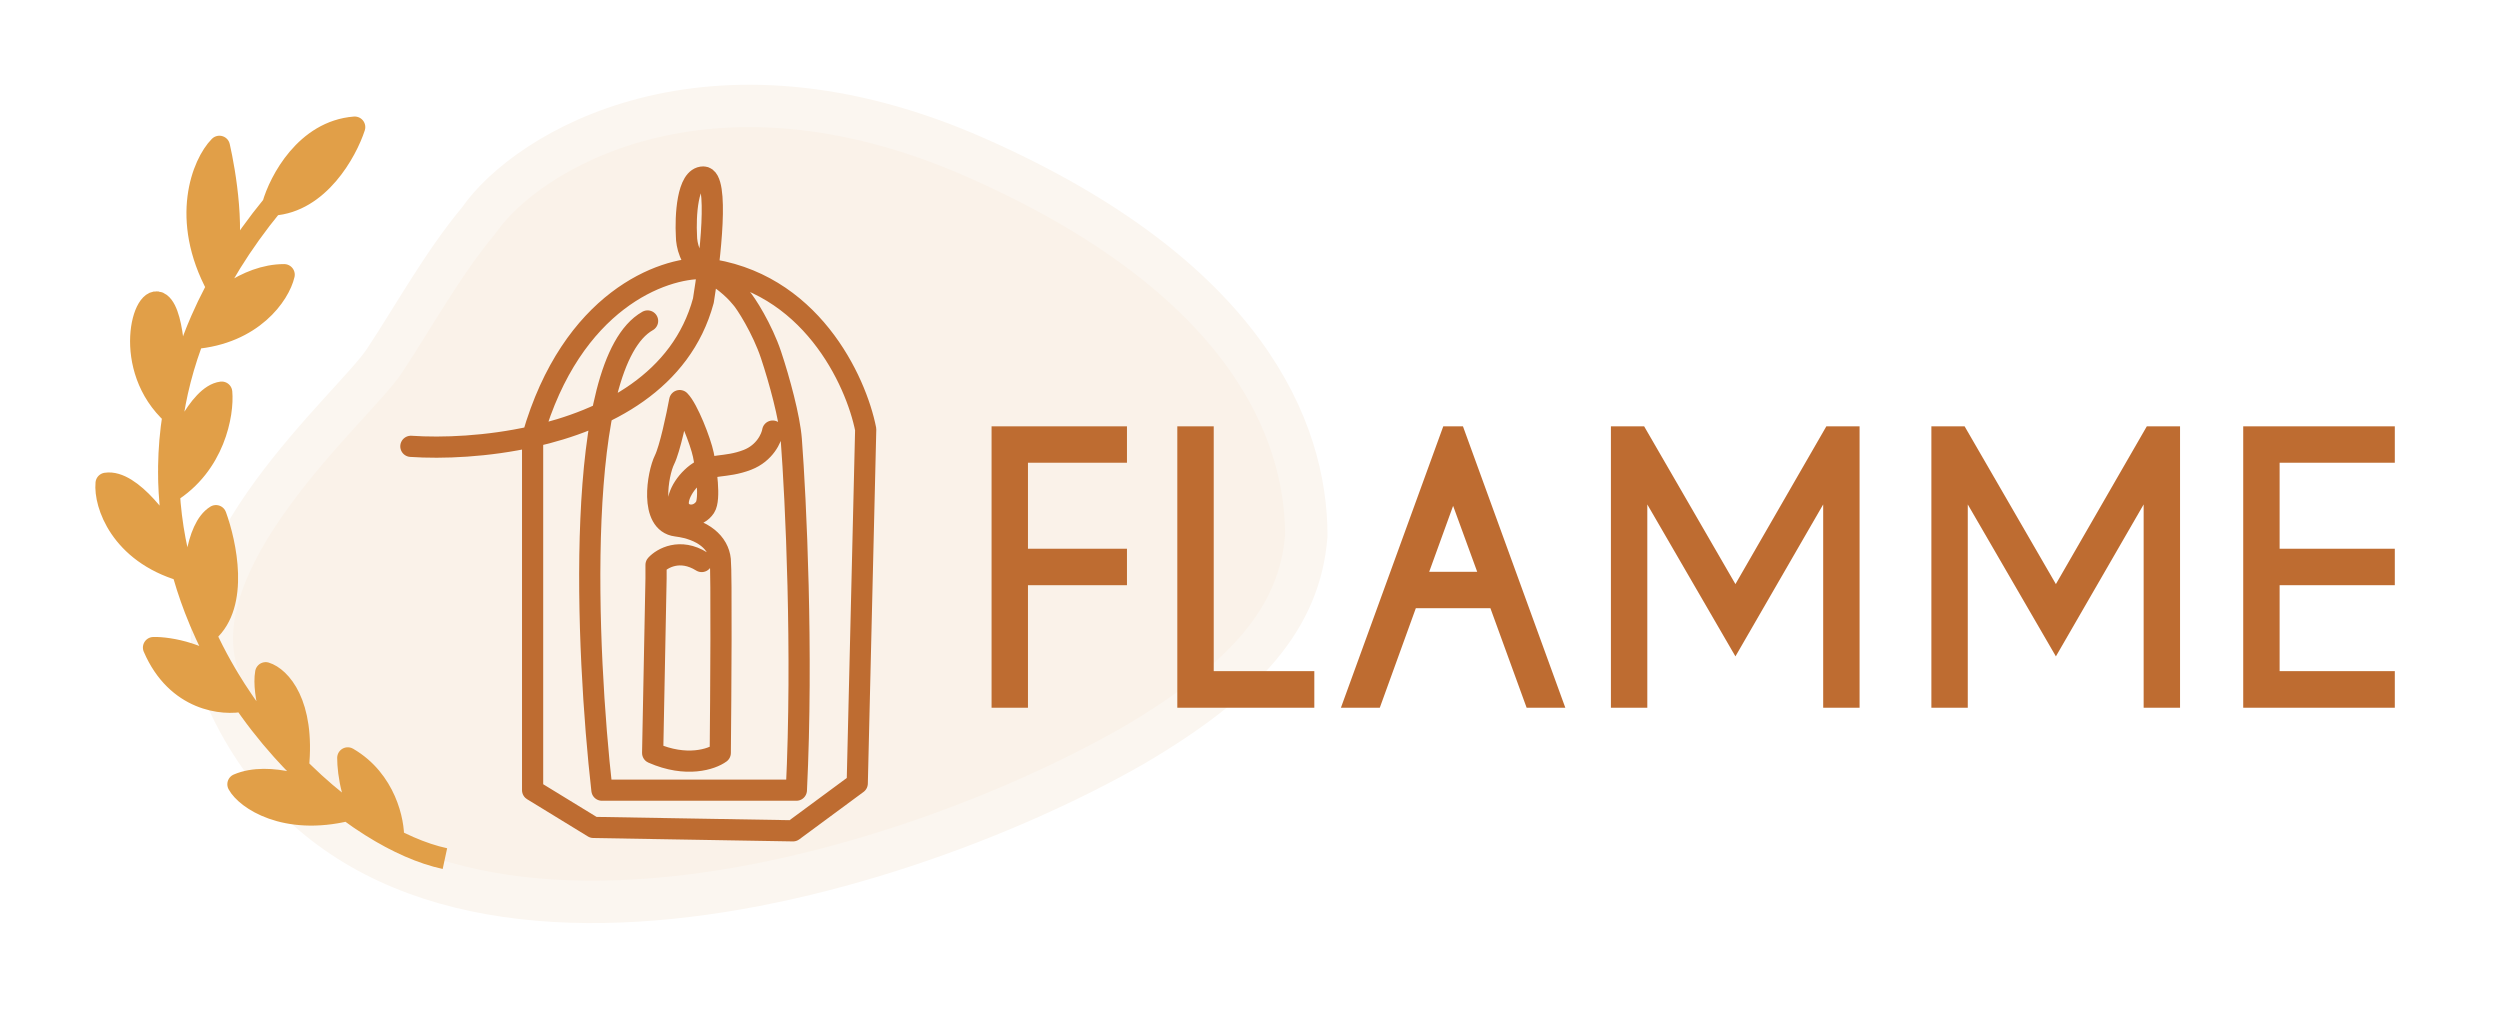 <svg width="118" height="48" viewBox="0 0 118 48" fill="none" xmlns="http://www.w3.org/2000/svg">
<g filter="url(#filter0_d_88_6569)">
<path d="M22.608 6.39C24.83 3.169 33.405 -2.157 46.096 3.455C58.787 9.068 61.658 16.269 61.658 21.28C61.356 25.146 58.811 28.081 53.421 31.23C41.726 37.888 17.142 44.982 10.389 28.203C8.084 22.476 16.709 15.195 18.133 13.048C19.557 10.9 20.879 8.466 22.608 6.39Z" fill="#FAF2E9" stroke="#FBF6F0" stroke-width="2" stroke-linecap="round" stroke-linejoin="round"/>
<path d="M19.393 17.067C20.881 17.168 22.997 17.086 25.139 16.606M33.199 8.672C32.561 8.352 32.401 7.526 32.401 7.153C32.348 6.22 32.433 4.354 33.199 4.354C33.965 4.354 33.519 8.245 33.199 10.191C32.171 13.993 28.622 15.825 25.139 16.606M33.199 8.672C33.997 9.072 34.636 9.631 34.955 10.031C35.195 10.271 35.993 11.55 36.392 12.749C36.791 13.948 37.27 15.707 37.349 16.747C37.562 19.545 37.908 26.773 37.589 33.296H28.411C27.666 26.741 27.054 13.133 30.566 11.15M33.199 8.672C38.243 9.247 40.409 13.975 40.861 16.267L40.462 32.977L37.429 35.215L28.012 35.055L25.139 33.296V16.606M33.199 8.672C31.284 8.631 26.99 10.161 25.139 16.606M36.471 16.347C36.418 16.667 36.104 17.386 35.274 17.706C34.237 18.106 33.519 17.866 32.88 18.346C32.242 18.826 31.843 19.625 32.082 20.025C32.322 20.424 32.96 20.424 33.279 19.945C33.535 19.561 33.332 18.133 33.199 17.466C33.066 16.827 32.465 15.292 32.082 14.908C31.949 15.627 31.619 17.195 31.364 17.706C31.044 18.346 30.645 20.664 31.922 20.824C33.199 20.984 33.918 21.624 33.997 22.423C34.061 23.063 34.024 28.766 33.997 31.538C33.598 31.831 32.401 32.241 30.805 31.538L30.965 23.303V22.663C31.257 22.343 32.098 21.864 33.12 22.503" stroke="#BE6C31" stroke-linecap="round" stroke-linejoin="round"/>
<path d="M53.193 16.124V17.842H48.52V21.901H53.193V23.62H48.52V29.405H46.802V16.124H53.193ZM55.569 29.405V16.124H57.288V27.679H62.036V29.405H55.569ZM69.724 22.989L68.587 19.876L67.458 22.989H69.724ZM69.052 16.124L73.883 29.405H72.057L70.347 24.707H66.827L65.126 29.405H63.291L68.122 16.124H69.052ZM77.604 16.124L81.912 23.57L86.203 16.124H87.772V29.405H86.054V19.81L81.912 26.981L77.753 19.81V29.405H76.035V16.124H77.604ZM92.73 16.124L97.038 23.57L101.329 16.124H102.898V29.405H101.18V19.81L97.038 26.981L92.879 19.81V29.405H91.161V16.124H92.73ZM113.035 16.124V17.842H107.598V21.901H113.035V23.62H107.598V27.679H113.035V29.405H105.88V16.124H113.035Z" fill="#BE6C31"/>
<path d="M12.867 5.679C13.195 4.528 14.428 2.181 16.742 2C16.36 3.17 15.05 5.543 12.867 5.679Z" fill="#E19F48"/>
<path d="M10.356 2.906C10.629 4.113 11.142 7.063 10.575 8.965C10.461 9.16 10.352 9.355 10.247 9.55C8.5 6.335 9.556 3.717 10.356 2.906Z" fill="#E19F48"/>
<path d="M5.007 18.81C6.186 18.629 7.766 20.848 8.365 21.98C8.436 22.304 8.515 22.625 8.602 22.942C5.676 22.082 4.916 19.791 5.007 18.81Z" fill="#E19F48"/>
<path d="M13.304 31.4C12.976 30.599 12.365 28.749 12.54 27.753C13.213 27.961 14.388 29.191 14.082 32.225C13.819 31.96 13.559 31.684 13.304 31.4Z" fill="#E19F48"/>
<path d="M11.23 33.017C12.714 32.383 14.919 33.225 15.702 33.696C15.939 33.89 16.177 34.075 16.415 34.252C13.446 34.976 11.612 33.715 11.23 33.017Z" fill="#E19F48"/>
<path d="M7.573 10.32C8.277 10.856 8.297 13.754 8.279 14.961C8.238 15.169 8.202 15.375 8.17 15.581C5.718 13.373 6.754 9.698 7.573 10.32Z" fill="#E19F48"/>
<path d="M7.96 18.244C8.306 17.15 9.374 14.645 10.465 14.509C10.556 15.527 10.13 17.95 7.99 19.263C7.97 18.926 7.96 18.587 7.96 18.244Z" fill="#E19F48"/>
<path d="M16.415 31.772C18.205 32.813 18.609 34.801 18.573 35.612C18.221 35.43 17.864 35.224 17.504 34.998C16.629 34.093 16.413 32.47 16.415 31.772Z" fill="#E19F48"/>
<path d="M11.487 29.086C10.559 29.293 8.337 29.1 7.245 26.565C7.955 26.546 9.773 26.848 10.777 27.98C11.004 28.358 11.241 28.727 11.487 29.086Z" fill="#E19F48"/>
<path d="M9.49 11.103C9.972 10.439 11.588 8.965 13.413 8.965C13.195 9.907 11.927 11.754 9.132 11.98C9.243 11.689 9.362 11.396 9.49 11.103Z" fill="#E19F48"/>
<path d="M9.155 24.527C9.064 23.338 9.232 20.927 10.193 20.339C10.666 21.64 11.295 24.516 9.81 25.829L9.7 25.942C9.521 25.553 9.353 25.157 9.198 24.753L9.155 24.527Z" fill="#E19F48"/>
<path d="M21 36.526C19.935 36.297 18.734 35.773 17.504 34.998M12.867 5.679C13.195 4.528 14.428 2.181 16.742 2C16.36 3.17 15.05 5.543 12.867 5.679ZM12.867 5.679C11.377 7.497 10.271 9.313 9.49 11.103M9.483 11.113C9.485 11.11 9.488 11.106 9.49 11.103M8.173 15.584C8.172 15.583 8.171 15.582 8.17 15.581M13.304 31.4C12.976 30.599 12.365 28.749 12.54 27.753C13.213 27.961 14.388 29.191 14.082 32.225C13.819 31.96 13.559 31.684 13.304 31.4ZM13.304 31.4C14.637 32.886 16.09 34.108 17.504 34.998M13.304 31.4C11.909 29.845 10.647 28 9.7 25.942M17.504 34.998C16.629 34.093 16.413 32.47 16.415 31.772C18.205 32.813 18.609 34.801 18.573 35.612C18.221 35.43 17.864 35.224 17.504 34.998ZM8.17 15.581C8.202 15.375 8.238 15.169 8.279 14.961C8.297 13.754 8.277 10.856 7.573 10.32C6.754 9.698 5.718 13.373 8.17 15.581ZM8.17 15.581C8.4 14.117 8.828 12.62 9.49 11.103M8.17 15.581C7.653 18.863 8.13 21.977 9.198 24.753M9.49 11.103C9.972 10.439 11.588 8.965 13.413 8.965C13.195 9.907 11.927 11.754 9.132 11.98C9.243 11.689 9.362 11.396 9.49 11.103ZM9.198 24.753L9.155 24.527C9.064 23.338 9.232 20.927 10.193 20.339C10.666 21.64 11.295 24.516 9.81 25.829L9.7 25.942M9.198 24.753C9.353 25.157 9.521 25.553 9.7 25.942M10.356 2.906C10.629 4.113 11.142 7.063 10.575 8.965C10.461 9.16 10.352 9.355 10.247 9.55C8.5 6.335 9.556 3.717 10.356 2.906ZM7.96 18.244C8.306 17.15 9.374 14.645 10.465 14.509C10.556 15.527 10.13 17.95 7.99 19.263C7.97 18.926 7.96 18.587 7.96 18.244ZM8.365 21.98C7.766 20.848 6.186 18.629 5.007 18.81C4.916 19.791 5.676 22.082 8.602 22.942C8.515 22.625 8.436 22.304 8.365 21.98ZM11.487 29.086C10.559 29.293 8.337 29.1 7.245 26.565C7.955 26.546 9.773 26.848 10.777 27.98C11.004 28.358 11.241 28.727 11.487 29.086ZM15.702 33.696C14.919 33.225 12.714 32.383 11.23 33.017C11.612 33.715 13.446 34.976 16.415 34.252C16.177 34.075 15.939 33.89 15.702 33.696Z" stroke="#E19F48" stroke-linejoin="round"/>
</g>
<defs>
<filter id="filter0_d_88_6569" x="0.5" y="0.001" width="116.535" height="47.568" filterUnits="userSpaceOnUse" color-interpolation-filters="sRGB">
<feFlood flood-opacity="0" result="BackgroundImageFix"/>
<feColorMatrix in="SourceAlpha" type="matrix" values="0 0 0 0 0 0 0 0 0 0 0 0 0 0 0 0 0 0 127 0" result="hardAlpha"/>
<feOffset dy="4"/>
<feGaussianBlur stdDeviation="2"/>
<feComposite in2="hardAlpha" operator="out"/>
<feColorMatrix type="matrix" values="0 0 0 0 0 0 0 0 0 0 0 0 0 0 0 0 0 0 0.25 0"/>
<feBlend mode="normal" in2="BackgroundImageFix" result="effect1_dropShadow_88_6569"/>
<feBlend mode="normal" in="SourceGraphic" in2="effect1_dropShadow_88_6569" result="shape"/>
</filter>
</defs>
</svg>
